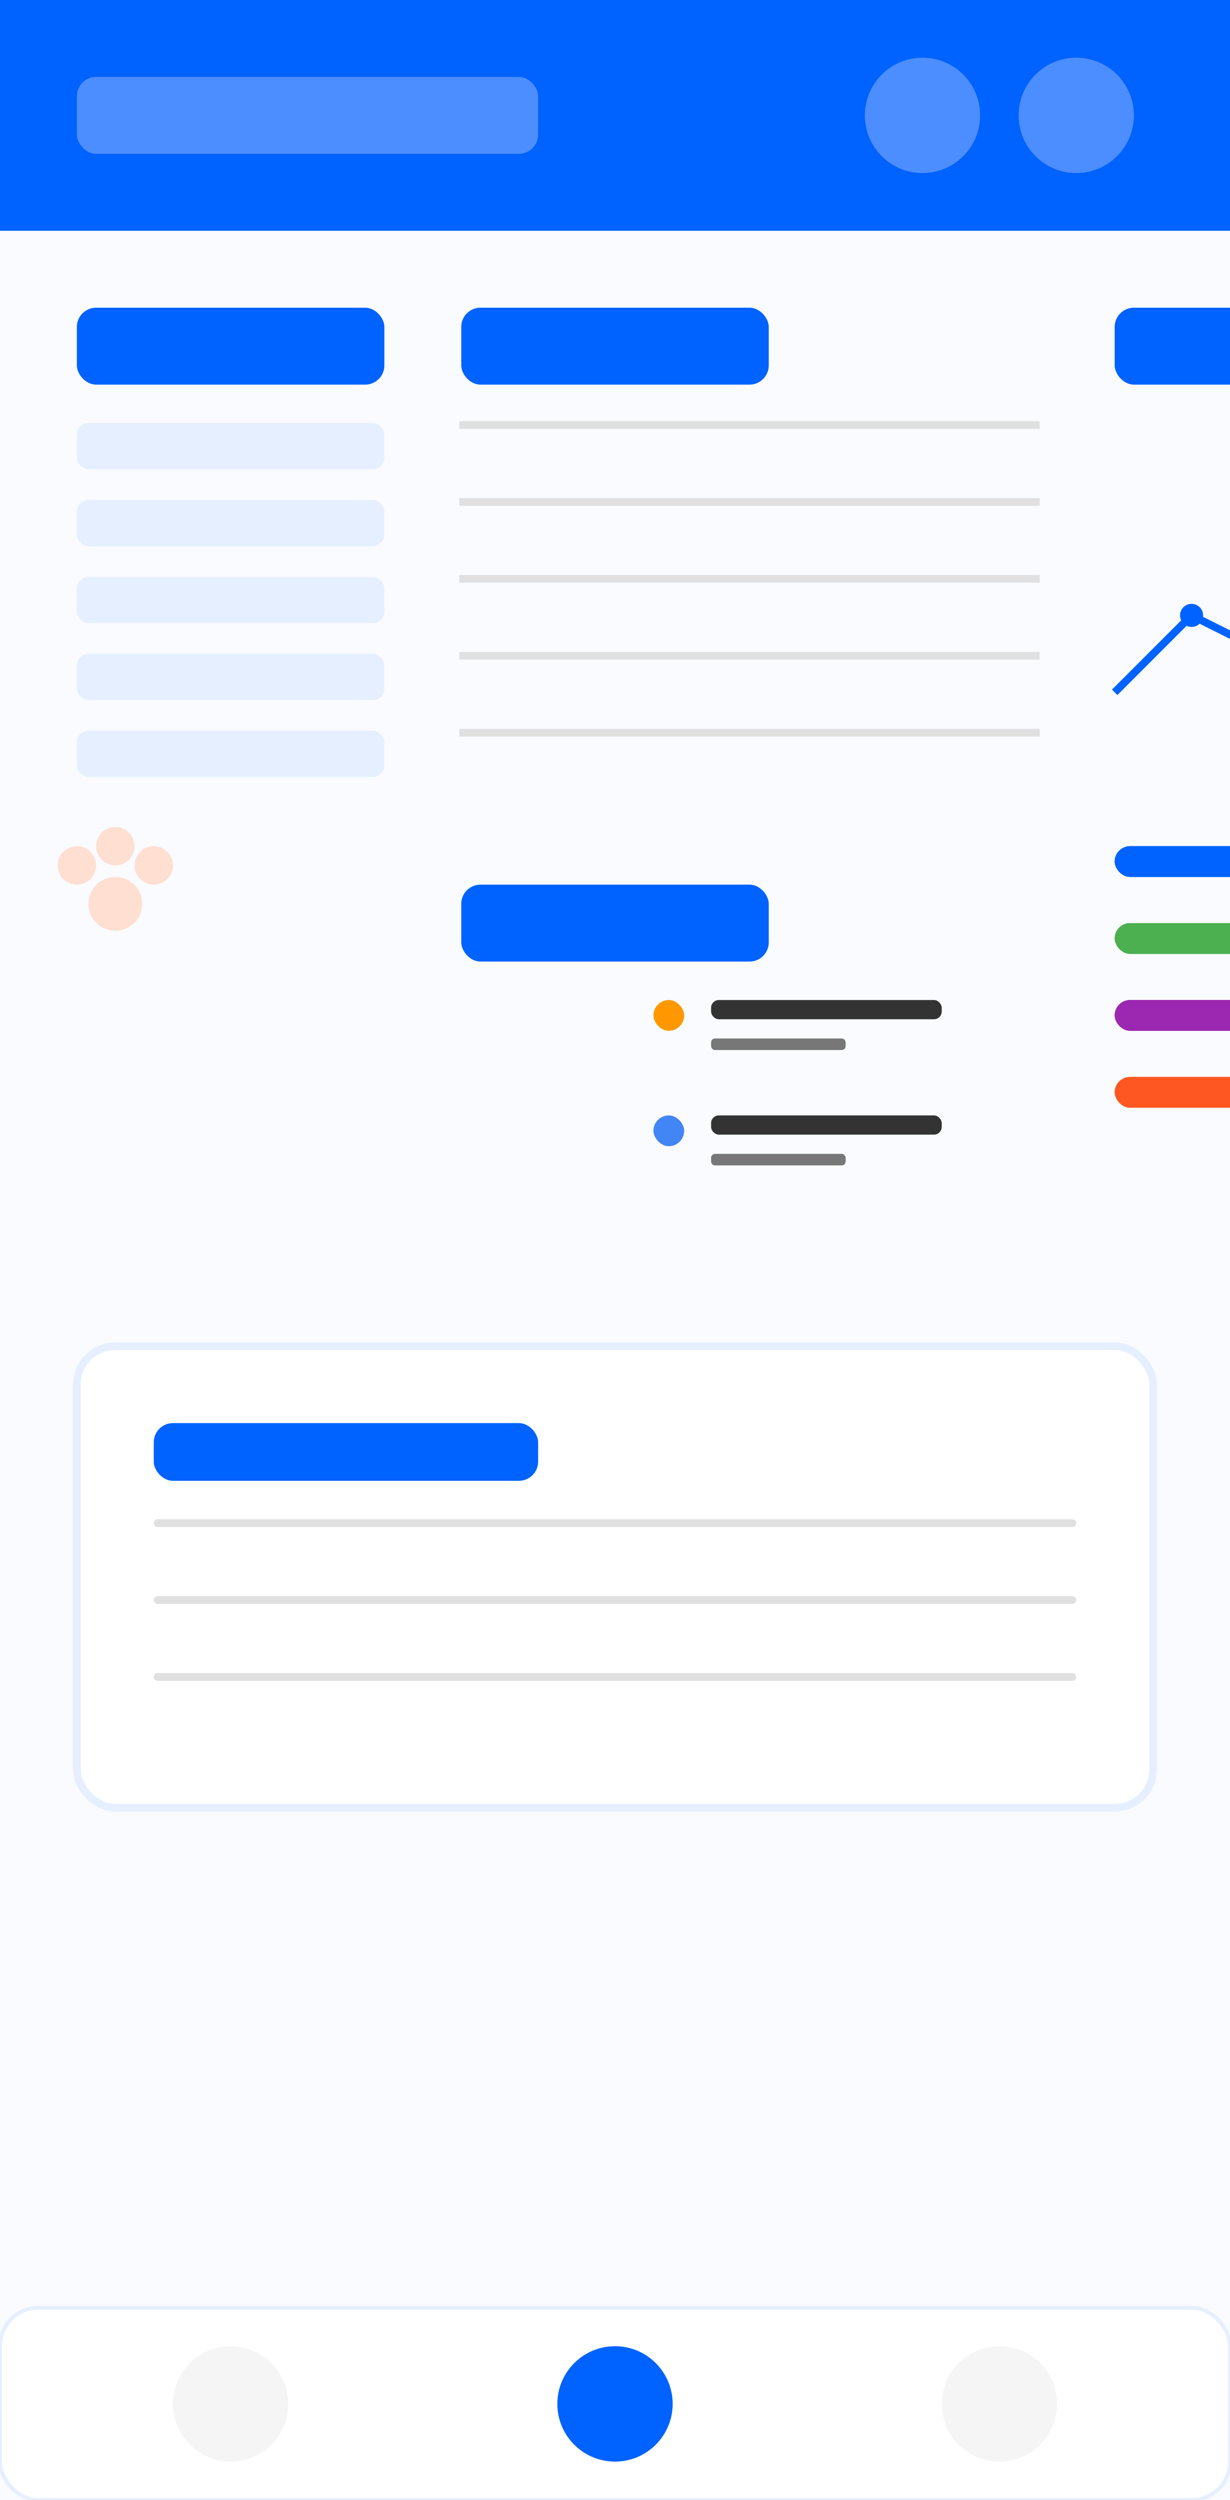 <?xml version="1.0" encoding="UTF-8"?>
<svg width="320" height="650" viewBox="0 0 320 650" fill="none" xmlns="http://www.w3.org/2000/svg">
  <!-- Background -->
  <rect width="320" height="650" fill="#F9FBFF"/>
  
  <!-- Header Bar -->
  <rect y="0" width="320" height="60" fill="#0062FF"/>
  <rect x="20" y="20" width="120" height="20" rx="5" fill="#4C8DFF"/>
  <circle cx="280" cy="30" r="15" fill="#4C8DFF"/>
  <circle cx="240" cy="30" r="15" fill="#4C8DFF"/>
  
  <!-- Left Menu Section -->
  <rect x="20" y="80" width="80" height="20" rx="5" fill="#0062FF"/>
  <rect x="20" y="110" width="80" height="12" rx="3" fill="#E6EFFF"/>
  <rect x="20" y="130" width="80" height="12" rx="3" fill="#E6EFFF"/>
  <rect x="20" y="150" width="80" height="12" rx="3" fill="#E6EFFF"/>
  <rect x="20" y="170" width="80" height="12" rx="3" fill="#E6EFFF"/>
  <rect x="20" y="190" width="80" height="12" rx="3" fill="#E6EFFF"/>
  
  <!-- Paw print decoration -->
  <circle cx="30" cy="220" r="5" fill="#FFD8C6" opacity="0.8"/>
  <circle cx="40" cy="225" r="5" fill="#FFD8C6" opacity="0.8"/>
  <circle cx="20" cy="225" r="5" fill="#FFD8C6" opacity="0.8"/>
  <circle cx="30" cy="235" r="7" fill="#FFD8C6" opacity="0.8"/>
  
  <!-- Middle Section (Notes or Records) -->
  <rect x="120" y="80" width="80" height="20" rx="5" fill="#0062FF"/>
  <rect x="120" y="110" width="150" height="1" stroke="#E0E0E0"/>
  <rect x="120" y="130" width="150" height="1" stroke="#E0E0E0"/>
  <rect x="120" y="150" width="150" height="1" stroke="#E0E0E0"/>
  <rect x="120" y="170" width="150" height="1" stroke="#E0E0E0"/>
  <rect x="120" y="190" width="150" height="1" stroke="#E0E0E0"/>
  
  <!-- Tasks or Items Section -->
  <rect x="120" y="230" width="80" height="20" rx="5" fill="#0062FF"/>
  
  <!-- Task item 1 -->
  <rect x="170" y="260" width="8" height="8" rx="4" fill="#FF9800"/>
  <rect x="185" y="260" width="60" height="5" rx="2" fill="#333333"/>
  <rect x="185" y="270" width="35" height="3" rx="1" fill="#777777"/>
  
  <!-- Task item 2 -->
  <rect x="170" y="290" width="8" height="8" rx="4" fill="#4285F4"/>
  <rect x="185" y="290" width="60" height="5" rx="2" fill="#333333"/>
  <rect x="185" y="300" width="35" height="3" rx="1" fill="#777777"/>
  
  <!-- Right Section (Chart) -->
  <rect x="290" y="80" width="80" height="20" rx="5" fill="#0062FF"/>
  
  <!-- Line chart -->
  <polyline points="290,180 310,160 330,170 350,140 370,150 390,120" stroke="#0062FF" stroke-width="2" fill="none"/>
  <circle cx="310" cy="160" r="3" fill="#0062FF"/>
  <circle cx="330" cy="170" r="3" fill="#0062FF"/>
  <circle cx="350" cy="140" r="3" fill="#0062FF"/>
  <circle cx="370" cy="150" r="3" fill="#0062FF"/>
  <circle cx="390" cy="120" r="3" fill="#0062FF"/>
  
  <!-- Colored info bars -->
  <rect x="290" y="220" width="80" height="8" rx="4" fill="#0062FF"/>
  <rect x="290" y="240" width="60" height="8" rx="4" fill="#4CAF50"/>
  <rect x="290" y="260" width="70" height="8" rx="4" fill="#9C27B0"/>
  <rect x="290" y="280" width="40" height="8" rx="4" fill="#FF5722"/>
  
  <!-- Color indicators -->
  <rect x="290" y="220" width="80" height="8" rx="4" fill="#0062FF"/>
  <rect x="290" y="240" width="60" height="8" rx="4" fill="#4CAF50"/>
  <rect x="290" y="260" width="70" height="8" rx="4" fill="#9C27B0"/>
  <rect x="290" y="280" width="40" height="8" rx="4" fill="#FF5722"/>
  
  <!-- Blue dotted decorations -->
  <circle cx="440" cy="280" r="15" fill="#E6EFFF" opacity="0.5"/>
  <circle cx="450" cy="290" r="10" fill="#E6EFFF" opacity="0.5"/>
  <circle cx="460" cy="270" r="5" fill="#E6EFFF" opacity="0.5"/>
  <circle cx="430" cy="260" r="8" fill="#E6EFFF" opacity="0.5"/>
  
  <!-- Additional UI elements -->
  <rect x="20" y="350" width="280" height="120" rx="10" fill="#FFFFFF" stroke="#E6EFFF" stroke-width="2"/>
  <rect x="40" y="370" width="100" height="15" rx="5" fill="#0062FF"/>
  <rect x="40" y="395" width="240" height="2" rx="1" fill="#E0E0E0"/>
  <rect x="40" y="415" width="240" height="2" rx="1" fill="#E0E0E0"/>
  <rect x="40" y="435" width="240" height="2" rx="1" fill="#E0E0E0"/>
  
  <!-- Bottom Navigation -->
  <rect x="0" y="600" width="320" height="50" rx="10" fill="#FFFFFF" stroke="#E6EFFF" stroke-width="1"/>
  <circle cx="60" cy="625" r="15" fill="#F5F5F5"/>
  <circle cx="160" cy="625" r="15" fill="#0062FF"/>
  <circle cx="260" cy="625" r="15" fill="#F5F5F5"/>
</svg> 
